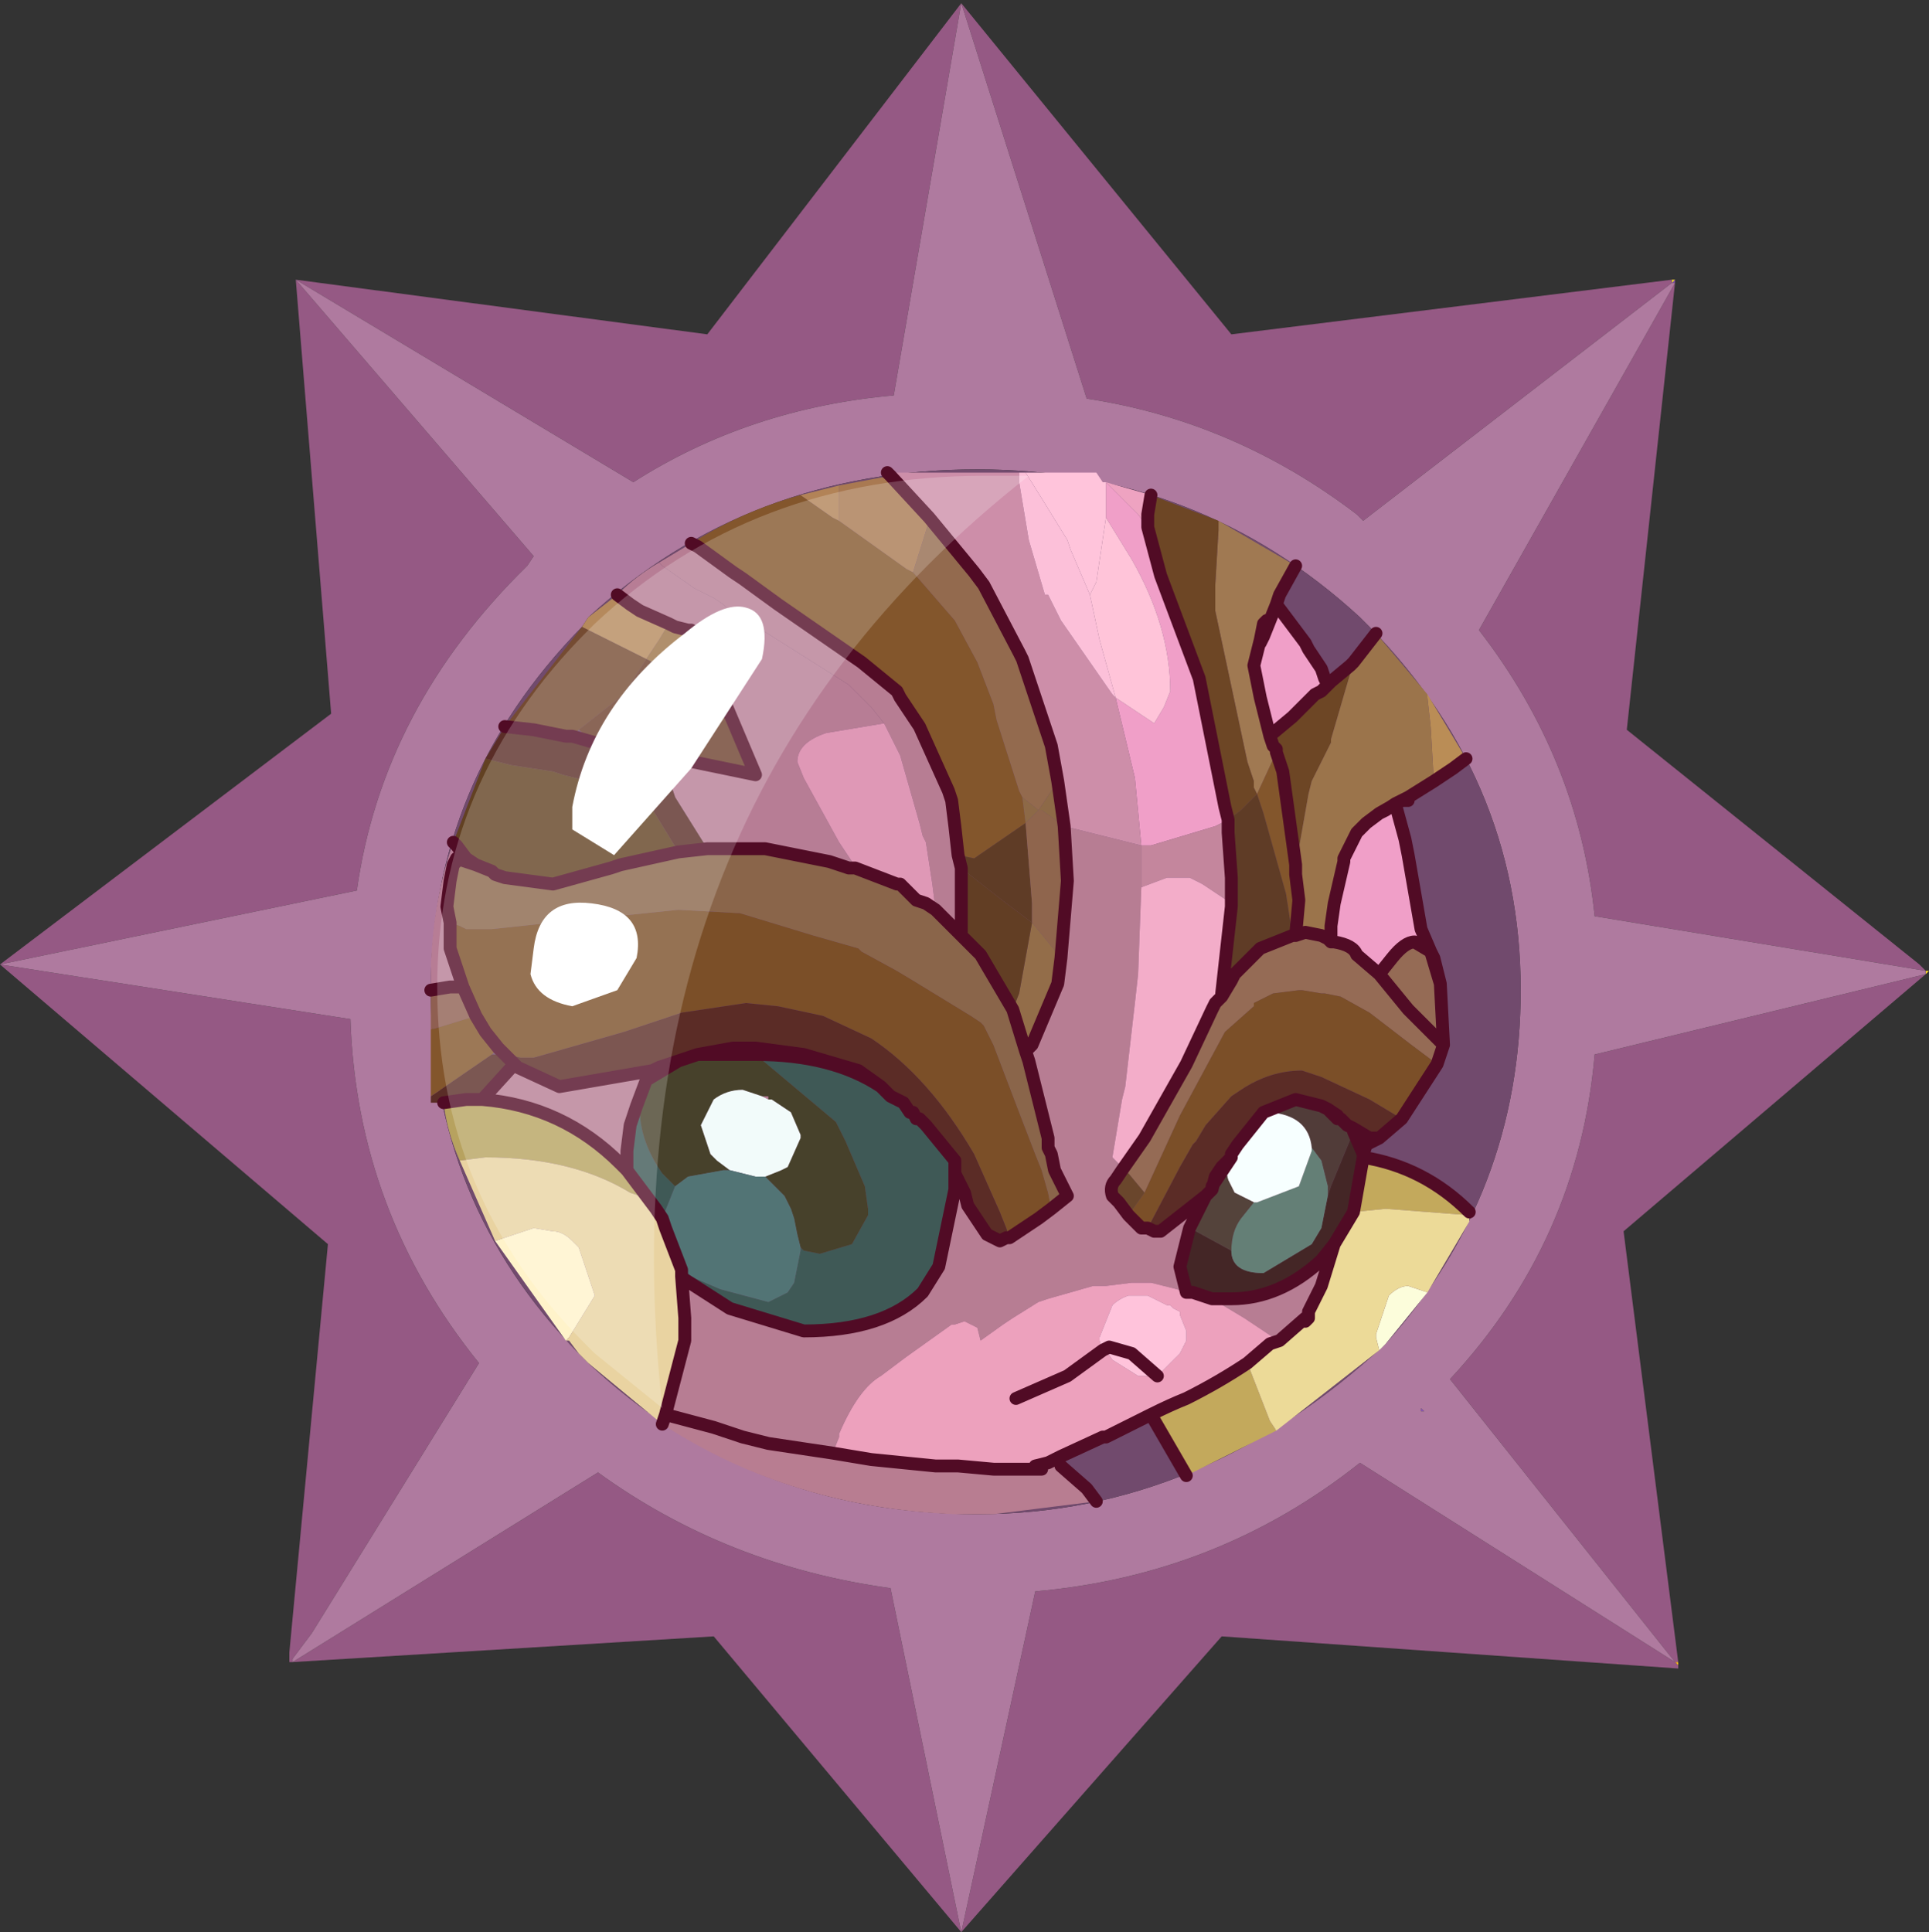 <?xml version="1.0" encoding="UTF-8" standalone="no"?>
<svg xmlns:ffdec="https://www.free-decompiler.com/flash" xmlns:xlink="http://www.w3.org/1999/xlink" ffdec:objectType="frame" height="30.05px" width="30.0px" xmlns="http://www.w3.org/2000/svg">
  <rect width="100%" height="100%" fill="#333333" stroke="none"/>
  <g transform="matrix(1.0, 0.0, 0.0, 1.0, 0.0, 0.0)">
    <use ffdec:characterId="1" height="30.0" transform="matrix(1.0, 0.0, 0.0, 1.0, 0.0, 0.0)" width="30.0" xlink:href="#shape0"/>
    <use ffdec:characterId="3" height="30.0" transform="matrix(1.0, 0.0, 0.0, 1.0, 0.0, 0.05)" width="30.0" xlink:href="#sprite0"/>
  </g>
  <defs>
    <g id="shape0" transform="matrix(1.0, 0.0, 0.0, 1.0, 0.0, 0.0)">
      <path d="M0.0 0.0 L30.0 0.0 30.0 30.0 0.0 30.0 0.0 0.0" fill="#33cc66" fill-opacity="0.0" fill-rule="evenodd" stroke="none"/>
    </g>
    <g id="sprite0" transform="matrix(1.0, 0.0, 0.0, 1.0, 0.0, 0.0)">
      <use ffdec:characterId="2" height="30.0" transform="matrix(1.0, 0.0, 0.0, 1.0, 0.0, 0.0)" width="30.0" xlink:href="#shape1"/>
    </g>
    <g id="shape1" transform="matrix(1.0, 0.0, 0.0, 1.0, 0.0, 0.0)">
      <path d="M26.05 4.35 L26.0 4.35 26.05 4.3 26.05 4.35" fill="url(#gradient0)" fill-rule="evenodd" stroke="none"/>
      <path d="M26.05 4.3 L26.0 4.35 26.0 4.3 26.05 4.3" fill="url(#gradient1)" fill-rule="evenodd" stroke="none"/>
      <path d="M29.95 15.1 L29.95 15.05 30.0 15.05 29.95 15.1 M26.1 25.8 L26.1 25.85 26.05 25.8 26.1 25.8" fill="url(#gradient2)" fill-rule="evenodd" stroke="none"/>
      <path d="M22.1 21.9 L22.1 21.85 22.15 21.9 22.1 21.9" fill="url(#gradient3)" fill-rule="evenodd" stroke="none"/>
      <path d="M26.0 4.3 L26.0 4.35 21.2 8.05 21.1 7.95 Q19.2 6.5 16.9 6.15 L14.95 0.0 19.15 5.15 26.0 4.3 M29.95 15.05 L24.8 14.2 Q24.55 11.75 23.0 9.75 L26.05 4.35 25.3 11.3 29.85 14.95 29.95 15.05 M29.95 15.1 L25.25 19.1 26.1 25.8 26.05 25.8 26.1 25.85 26.1 25.9 19.0 25.4 14.95 30.0 11.1 25.4 4.55 25.8 4.5 25.8 4.5 25.65 5.1 19.3 0.0 14.95 5.15 11.05 4.6 4.3 11.0 5.15 14.95 0.0 13.9 6.1 Q11.65 6.3 9.85 7.45 L4.6 4.3 8.3 8.6 8.2 8.75 Q5.95 10.95 5.55 13.8 L0.0 14.95 5.45 15.8 Q5.55 18.8 7.45 21.15 L4.85 25.35 4.55 25.75 4.55 25.8 9.3 22.85 Q11.3 24.3 13.85 24.65 L14.95 30.0 16.1 24.7 Q18.95 24.45 21.15 22.7 L26.05 25.8 22.55 21.4 Q24.55 19.25 24.8 16.35 L29.95 15.1" fill="#955984" fill-rule="evenodd" stroke="none"/>
      <path d="M26.0 4.35 L26.05 4.35 23.0 9.75 Q24.55 11.75 24.8 14.2 L29.95 15.05 29.95 15.1 24.8 16.35 Q24.55 19.25 22.55 21.4 L26.05 25.8 21.15 22.7 Q18.95 24.45 16.1 24.7 L14.95 30.0 13.85 24.65 Q11.3 24.3 9.3 22.85 L4.55 25.8 4.55 25.75 4.85 25.35 7.45 21.15 Q5.55 18.8 5.45 15.8 L0.0 14.95 5.55 13.8 Q5.95 10.95 8.2 8.75 L8.3 8.6 4.6 4.3 9.85 7.45 Q11.65 6.3 13.9 6.1 L14.95 0.0 16.9 6.15 Q19.2 6.5 21.1 7.95 L21.2 8.05 26.0 4.35 M22.1 21.9 L22.15 21.9 22.1 21.85 22.1 21.9 M23.65 15.35 Q23.65 12.0 21.15 9.55 18.65 7.25 15.2 7.25 11.65 7.25 9.15 9.55 L9.05 9.7 Q6.7 12.1 6.7 15.35 6.7 18.65 9.0 21.0 L9.15 21.15 Q11.65 23.5 15.2 23.5 18.7 23.5 21.55 20.85 23.65 18.5 23.65 15.35" fill="#af7a9f" fill-rule="evenodd" stroke="none"/>
      <path d="M23.65 15.35 Q23.65 18.5 21.55 20.85 18.7 23.5 15.2 23.5 11.65 23.5 9.15 21.15 L9.0 21.0 Q6.7 18.65 6.7 15.35 6.7 12.1 9.05 9.7 L9.15 9.55 Q11.65 7.25 15.2 7.25 18.65 7.25 21.15 9.55 23.65 12.0 23.65 15.35" fill="#714a6d" fill-rule="evenodd" stroke="none"/>
      <path d="M22.3 12.1 L22.25 11.25 22.2 10.8 22.2 10.75 22.8 11.75 22.6 11.9 22.45 12.0 22.3 12.1" fill="#ba8d56" fill-rule="evenodd" stroke="none"/>
      <path d="M18.95 8.05 L20.15 8.75 19.9 9.2 19.85 9.35 19.7 9.6 19.65 9.65 19.6 9.9 19.5 10.3 19.6 10.8 19.7 11.05 19.7 11.15 19.8 11.35 19.75 11.4 19.8 11.55 19.85 11.6 19.85 11.65 19.55 12.3 19.5 12.2 19.5 12.1 19.4 11.8 18.9 9.45 18.9 9.05 18.95 8.2 18.95 8.05 M19.6 10.8 L19.7 11.2 19.75 11.4 19.7 11.2 19.6 10.8" fill="#a07952" fill-rule="evenodd" stroke="none"/>
      <path d="M20.7 14.6 L20.7 14.5 20.7 14.35 20.75 14.0 20.9 13.35 20.9 13.3 21.1 12.9 21.25 12.75 21.45 12.6 21.8 12.4 21.7 12.45 21.85 13.0 21.9 13.25 22.1 14.4 22.25 14.75 22.0 14.6 Q21.85 14.6 21.65 14.85 L21.45 15.1 21.1 14.8 Q21.05 14.65 20.75 14.6 L20.7 14.6 M19.85 9.35 L20.3 9.95 20.35 10.05 20.55 10.35 20.6 10.5 20.65 10.6 20.55 10.7 20.45 10.75 20.2 11.0 20.1 11.1 19.8 11.35 19.7 11.15 19.7 11.05 19.6 10.8 19.5 10.3 19.6 9.9 19.65 9.65 19.7 9.6 19.85 9.35 19.75 9.6 19.65 9.85 19.6 9.95 19.75 9.6 19.6 9.95 19.65 9.85 19.75 9.6 19.85 9.35 M21.45 12.6 L21.55 12.55 21.7 12.45 21.55 12.55 21.45 12.6 M17.75 13.1 L17.65 12.05 17.35 10.8 17.95 11.2 18.1 10.95 18.2 10.7 Q18.2 9.7 17.6 8.65 L17.2 8.0 17.2 7.85 17.2 7.45 17.7 7.95 17.85 8.15 18.05 8.9 18.5 10.1 18.65 10.5 19.05 12.5 19.1 12.7 18.9 12.8 17.9 13.1 17.85 13.1 17.75 13.1" fill="#f09fc8" fill-rule="evenodd" stroke="none"/>
      <path d="M21.05 10.25 L20.7 11.45 20.7 11.5 20.55 11.8 20.4 12.1 20.35 12.3 20.2 13.15 20.15 13.4 19.95 11.95 19.85 11.65 19.85 11.6 19.85 11.55 19.8 11.55 19.75 11.4 19.8 11.35 20.1 11.1 20.2 11.0 20.45 10.75 20.55 10.7 20.65 10.6 20.7 10.55 21.0 10.3 21.05 10.25 M17.9 7.65 L18.95 8.05 18.95 8.2 18.9 9.05 18.9 9.45 19.4 11.8 19.5 12.1 19.5 12.2 19.55 12.3 19.3 12.55 19.1 12.7 19.05 12.5 18.65 10.5 18.5 10.1 18.05 8.9 17.85 8.15 17.85 7.95 17.9 7.65" fill="#6d4625" fill-rule="evenodd" stroke="none"/>
      <path d="M22.2 10.75 L22.2 10.8 22.25 11.25 22.3 12.1 21.9 12.35 21.8 12.4 21.45 12.6 21.25 12.75 21.1 12.9 20.9 13.3 20.9 13.35 20.75 14.0 20.7 14.35 20.7 14.5 20.7 14.6 20.65 14.55 20.55 14.5 20.3 14.45 20.15 14.5 20.2 13.95 20.15 13.55 20.15 13.4 20.2 13.15 20.35 12.3 20.4 12.1 20.55 11.8 20.7 11.5 20.7 11.45 21.05 10.25 21.4 9.8 22.2 10.75" fill="#9b744b" fill-rule="evenodd" stroke="none"/>
      <path d="M20.15 13.4 L20.15 13.55 20.2 13.95 20.15 14.5 20.1 14.5 20.0 13.85 19.65 12.6 19.55 12.3 19.85 11.65 19.95 11.95 20.15 13.4 M6.7 17.0 L6.7 15.95 6.75 15.95 7.4 15.75 7.55 16.0 7.75 16.25 7.65 16.35 6.85 16.9 6.7 17.0 M10.75 8.4 Q11.55 7.9 12.45 7.65 L12.95 8.0 13.05 8.05 14.1 8.8 14.2 8.85 14.85 9.6 15.2 10.25 15.45 10.9 15.5 11.15 15.85 12.25 15.9 12.35 15.95 12.75 15.15 13.3 14.9 13.25 14.85 12.8 14.8 12.4 14.75 12.25 14.3 11.25 14.2 11.1 14.0 10.8 13.95 10.7 13.4 10.25 12.75 9.8 12.1 9.35 11.55 8.95 11.4 8.85 10.85 8.45 10.75 8.4" fill="#83562c" fill-rule="evenodd" stroke="none"/>
      <path d="M20.15 14.5 L20.3 14.45 20.55 14.5 20.65 14.55 20.7 14.6 20.75 14.6 Q21.05 14.65 21.1 14.8 L21.45 15.1 21.65 14.85 Q21.85 14.6 22.0 14.6 L22.25 14.75 22.4 15.25 22.45 16.2 22.35 16.5 21.95 16.2 21.3 15.7 20.85 15.45 20.6 15.4 20.55 15.4 20.25 15.35 20.2 15.35 19.8 15.4 19.5 15.55 19.5 15.6 19.05 16.0 18.35 17.3 17.8 18.5 17.55 18.2 17.45 18.15 17.8 17.65 18.45 16.5 18.85 15.65 18.9 15.55 19.0 15.45 19.15 15.2 19.2 15.1 19.6 14.7 20.1 14.5 20.15 14.5 M22.45 16.2 L21.9 15.65 21.45 15.1 21.9 15.65 22.45 16.2" fill="#956b55" fill-rule="evenodd" stroke="none"/>
      <path d="M22.35 16.5 L21.8 17.35 21.3 17.05 20.55 16.7 20.25 16.6 Q19.75 16.6 19.3 16.9 L19.15 17.0 18.75 17.45 18.6 17.7 18.55 17.75 18.35 18.1 17.85 19.05 17.75 19.05 17.65 18.95 17.6 18.9 17.55 18.85 17.8 18.5 18.35 17.3 19.05 16.0 19.5 15.6 19.5 15.55 19.8 15.4 20.2 15.35 20.25 15.35 20.55 15.4 20.6 15.4 20.85 15.45 21.3 15.7 21.95 16.2 22.35 16.5 M7.0 14.3 L7.15 14.35 7.25 14.4 7.65 14.4 9.05 14.25 9.1 14.25 10.55 14.1 11.45 14.15 11.5 14.15 12.65 14.5 13.35 14.7 13.4 14.75 13.95 15.05 14.2 15.2 15.1 15.75 15.25 15.85 15.3 15.9 15.45 16.2 15.85 17.25 16.1 17.9 16.2 18.15 16.3 18.5 16.35 18.75 16.15 18.9 15.7 19.2 15.65 19.05 15.55 18.8 15.15 17.9 Q14.45 16.7 13.55 16.1 L12.8 15.75 12.1 15.6 11.6 15.55 10.6 15.7 9.7 16.0 8.3 16.4 8.1 16.4 7.85 16.35 7.75 16.25 7.55 16.0 7.4 15.75 7.2 15.3 7.0 14.7 7.0 14.6 7.0 14.3" fill="#7b4f28" fill-rule="evenodd" stroke="none"/>
      <path d="M21.8 17.35 L21.45 17.65 21.3 17.65 21.05 17.5 20.95 17.45 20.85 17.35 20.8 17.35 20.8 17.3 20.65 17.2 20.8 17.3 20.8 17.35 20.65 17.2 20.55 17.15 20.15 17.05 19.65 17.25 19.25 17.75 19.15 17.9 19.15 17.95 19.0 18.1 18.9 18.25 18.85 18.45 18.75 18.55 18.05 19.1 17.95 19.1 17.85 19.05 18.35 18.1 18.55 17.75 18.6 17.7 18.75 17.45 19.15 17.0 19.3 16.9 Q19.75 16.6 20.25 16.6 L20.55 16.7 21.3 17.05 21.8 17.35 M7.85 16.35 L8.1 16.4 8.3 16.4 9.7 16.0 10.6 15.7 11.6 15.55 12.1 15.6 12.8 15.75 13.55 16.1 Q14.45 16.7 15.15 17.9 L15.55 18.8 15.65 19.05 15.7 19.2 15.65 19.2 15.55 19.25 15.35 19.15 15.05 18.7 15.0 18.5 14.85 18.2 14.85 18.0 14.4 17.45 14.3 17.35 14.25 17.35 14.2 17.25 14.15 17.25 14.05 17.1 13.85 17.0 13.8 16.95 13.7 16.85 13.35 16.6 12.5 16.35 11.75 16.25 11.4 16.25 10.85 16.35 10.55 16.45 10.25 16.55 10.15 16.6 8.7 16.85 8.05 16.55 8.0 16.5 7.85 16.35" fill="#5b2c26" fill-rule="evenodd" stroke="none"/>
      <path d="M21.05 17.5 L21.05 17.55 20.7 18.4 20.65 18.55 20.65 18.4 20.55 18.0 20.4 17.8 Q20.35 17.3 19.75 17.25 L19.65 17.25 20.15 17.05 20.55 17.15 20.65 17.2 20.8 17.35 20.85 17.35 20.95 17.45 21.05 17.5" fill="#513c39" fill-rule="evenodd" stroke="none"/>
      <path d="M21.45 17.65 L21.25 17.75 21.2 17.9 21.05 17.55 21.05 17.5 21.3 17.65 21.45 17.65 M10.25 8.7 L10.75 8.4 10.85 8.45 11.4 8.85 11.55 8.95 12.1 9.35 12.75 9.8 13.4 10.25 13.95 10.7 14.0 10.8 14.2 11.1 14.3 11.25 14.75 12.25 14.8 12.4 14.85 12.8 14.9 13.25 14.95 13.45 14.95 14.3 14.95 14.5 14.55 14.1 14.5 13.7 14.4 13.05 14.35 12.95 14.3 12.75 14.0 11.7 13.75 11.2 13.55 10.95 13.2 10.6 11.3 9.4 11.25 9.35 11.1 9.25 10.8 9.1 10.3 8.75 10.25 8.7 M17.55 18.85 L17.6 18.9 17.65 18.95 17.75 19.05 17.85 19.05 17.95 19.1 18.05 19.1 18.75 18.55 18.5 19.05 18.35 19.65 18.45 20.05 18.3 20.0 17.9 19.9 17.7 19.9 17.6 19.9 17.2 19.95 17.15 19.95 17.0 19.95 16.3 20.15 16.15 20.2 15.75 20.45 15.6 20.55 15.25 20.8 15.2 20.6 15.0 20.5 14.85 20.55 14.8 20.55 14.45 20.8 14.1 21.05 13.7 21.35 Q13.35 21.55 13.05 22.25 L13.05 22.3 12.95 22.55 11.95 22.4 11.55 22.3 11.1 22.15 10.35 21.95 10.65 20.8 10.65 20.45 10.6 19.8 10.65 19.85 11.35 20.3 12.5 20.65 Q13.75 20.65 14.35 20.05 L14.6 19.65 14.85 18.45 14.85 18.25 14.85 18.2 15.0 18.5 15.05 18.7 15.35 19.15 15.55 19.25 15.65 19.2 15.7 19.2 16.15 18.9 16.35 18.75 16.6 18.55 16.4 18.15 16.35 17.9 16.3 17.8 16.3 17.65 16.0 16.45 15.95 16.3 16.05 16.2 16.45 15.25 16.5 14.85 16.6 13.65 16.55 12.8 17.75 13.1 17.75 13.6 17.75 13.65 17.75 13.75 17.7 15.1 17.65 15.55 17.5 16.85 17.45 17.05 17.3 17.95 17.45 18.1 17.45 18.15 17.35 18.3 Q17.25 18.4 17.3 18.55 L17.4 18.65 17.55 18.85 M20.75 19.3 L20.55 19.95 20.35 20.35 20.35 20.45 20.3 20.45 19.9 20.8 19.8 20.75 19.35 20.45 18.85 20.15 19.15 20.15 Q19.9 20.15 20.55 19.55 L20.75 19.3 M7.5 17.05 L8.0 16.5 8.05 16.55 8.7 16.85 10.15 16.6 10.25 16.55 10.55 16.45 10.3 16.6 10.05 16.75 9.9 17.15 9.8 17.45 9.75 17.85 9.75 18.15 9.65 18.05 Q8.75 17.15 7.5 17.05 M10.85 16.35 L11.4 16.25 11.75 16.25 12.5 16.35 13.35 16.6 13.7 16.85 Q12.95 16.35 11.75 16.35 L11.6 16.35 10.85 16.35 M19.05 18.1 L18.85 18.4 18.85 18.45 18.9 18.25 19.0 18.1 19.15 17.95 19.05 18.1 M11.85 17.0 L11.95 17.0 11.95 17.05 11.85 17.0" fill="#b77d93" fill-rule="evenodd" stroke="none"/>
      <path d="M21.2 17.9 L21.2 17.95 21.05 18.8 20.75 19.3 20.55 19.55 Q19.9 20.15 19.15 20.15 L18.85 20.15 18.55 20.05 18.45 20.05 18.35 19.65 18.5 19.05 18.6 19.1 19.15 19.4 Q19.15 19.75 19.65 19.75 L20.4 19.3 20.55 19.05 20.65 18.55 20.7 18.4 21.05 17.55 21.2 17.9" fill="#442626" fill-rule="evenodd" stroke="none"/>
      <path d="M20.4 17.8 L20.55 18.0 20.65 18.4 20.65 18.55 20.55 19.05 20.4 19.3 19.65 19.75 Q19.15 19.75 19.15 19.4 19.15 19.1 19.3 18.9 L19.5 18.65 19.55 18.65 20.2 18.4 20.4 17.85 20.4 17.8" fill="#647f76" fill-rule="evenodd" stroke="none"/>
      <path d="M20.4 17.8 L20.4 17.85 20.2 18.4 19.55 18.65 19.5 18.65 19.2 18.5 19.1 18.3 19.05 18.1 19.15 17.95 19.15 17.9 19.25 17.75 19.65 17.25 19.75 17.25 Q20.35 17.3 20.4 17.8" fill="#f7ffff" fill-rule="evenodd" stroke="none"/>
      <path d="M22.2 20.05 L21.55 20.85 21.45 20.95 21.4 20.75 21.4 20.7 21.6 20.1 Q21.75 19.95 21.9 19.95 L22.2 20.05" fill="#fcfddb" fill-rule="evenodd" stroke="none"/>
      <path d="M21.2 17.95 Q22.15 18.1 22.85 18.8 L22.85 18.85 21.55 18.75 21.05 18.8 21.2 17.95 M19.85 22.2 L18.45 22.9 17.9 21.95 Q18.2 21.8 18.45 21.7 18.95 21.45 19.4 21.15 L19.75 22.05 19.85 22.2" fill="#c3a95c" fill-rule="evenodd" stroke="none"/>
      <path d="M22.85 18.85 L22.85 18.95 22.2 20.05 21.9 19.95 Q21.75 19.95 21.6 20.1 L21.4 20.7 21.4 20.75 21.45 20.95 19.85 22.2 19.75 22.05 19.4 21.15 19.75 20.85 19.9 20.8 20.3 20.45 20.3 20.5 20.35 20.45 20.3 20.5 20.3 20.45 20.35 20.45 20.35 20.35 20.55 19.95 20.75 19.3 21.05 18.8 21.55 18.75 22.85 18.85" fill="#ecda98" fill-rule="evenodd" stroke="none"/>
      <path d="M13.05 7.5 L13.85 7.35 14.45 8.0 14.45 8.05 14.2 8.85 14.1 8.8 13.05 8.05 13.05 7.5" fill="#a97951" fill-rule="evenodd" stroke="none"/>
      <path d="M12.45 7.65 L13.05 7.5 13.05 8.05 12.95 8.0 12.45 7.65" fill="#b28357" fill-rule="evenodd" stroke="none"/>
      <path d="M14.2 8.85 L14.45 8.05 14.45 8.0 15.15 8.85 15.3 9.05 15.85 10.1 15.9 10.2 16.35 11.55 16.45 12.1 16.15 12.55 15.9 12.35 15.85 12.25 15.5 11.15 15.45 10.9 15.2 10.25 14.85 9.6 14.2 8.85" fill="#936a4e" fill-rule="evenodd" stroke="none"/>
      <path d="M13.85 7.35 L13.8 7.3 15.85 7.3 15.85 7.45 16.0 8.35 16.25 9.2 16.3 9.2 16.5 9.6 17.3 10.75 17.35 10.8 17.65 12.05 17.75 13.1 16.55 12.8 16.45 12.1 16.35 11.55 15.9 10.2 15.85 10.1 15.3 9.05 15.15 8.85 14.45 8.0 13.85 7.35" fill="#cd8ea9" fill-rule="evenodd" stroke="none"/>
      <path d="M6.7 15.35 L6.7 15.2 Q6.7 14.05 7.05 13.05 L7.1 13.1 7.25 13.3 7.4 13.4 7.25 13.35 7.1 13.3 7.05 13.4 7.0 13.65 6.95 14.05 7.0 14.3 7.0 14.6 7.0 14.7 7.2 15.3 7.0 15.3 6.7 15.35 M9.6 9.2 Q9.9 8.9 10.25 8.7 L10.3 8.75 10.8 9.1 11.1 9.25 11.25 9.35 11.3 9.4 13.2 10.6 13.55 10.95 13.75 11.2 12.85 11.35 Q12.4 11.5 12.4 11.8 L12.5 12.05 13.05 13.05 13.25 13.35 13.3 13.45 13.2 13.45 12.9 13.35 11.9 13.15 11.3 13.15 11.0 13.15 10.5 12.35 10.45 12.2 10.2 11.9 9.9 11.65 10.3 11.7 11.75 12.0 11.2 10.7 11.1 10.4 10.95 10.15 10.75 9.75 10.7 9.75 10.5 9.7 10.4 9.65 9.95 9.45 9.8 9.35 9.6 9.2" fill="#b77d95" fill-rule="evenodd" stroke="none"/>
      <path d="M10.4 9.65 L10.5 9.7 10.7 9.75 10.75 9.75 10.95 10.15 11.1 10.4 11.2 10.7 10.8 10.55 10.25 10.3 10.05 10.2 10.25 9.9 10.4 9.65" fill="#9c7347" fill-rule="evenodd" stroke="none"/>
      <path d="M9.05 9.7 L9.15 9.55 9.6 9.2 9.8 9.35 9.95 9.45 10.4 9.65 10.25 9.9 10.05 10.2 9.65 10.0 9.25 9.8 9.15 9.75 9.05 9.7" fill="#b5895c" fill-rule="evenodd" stroke="none"/>
      <path d="M10.05 10.2 L10.25 10.3 10.8 10.55 11.2 10.7 11.75 12.0 10.3 11.7 9.9 11.65 9.35 11.5 9.25 11.5 9.0 11.3 9.7 10.75 10.05 10.2" fill="#6d402d" fill-rule="evenodd" stroke="none"/>
      <path d="M6.9 17.1 L6.7 17.1 6.7 17.0 6.85 16.9 7.65 16.35 7.85 16.35 8.0 16.5 7.5 17.05 7.25 17.05 6.9 17.1 M7.55 11.75 L7.85 11.25 8.3 11.3 8.8 11.4 8.9 11.4 9.25 11.5 9.35 11.5 9.9 11.65 10.2 11.9 10.45 12.2 10.5 12.35 11.0 13.15 10.55 13.2 10.0 12.3 9.95 12.25 8.95 12.05 8.75 12.0 8.6 11.95 7.95 11.85 7.55 11.75" fill="#5a2d27" fill-rule="evenodd" stroke="none"/>
      <path d="M13.75 11.2 L14.0 11.7 14.3 12.75 14.35 12.95 14.4 13.05 14.5 13.7 14.55 14.1 14.4 14.0 14.25 13.95 14.0 13.7 13.95 13.7 13.3 13.45 13.25 13.35 13.05 13.05 12.5 12.05 12.4 11.8 Q12.4 11.5 12.85 11.35 L13.75 11.2" fill="#df98b6" fill-rule="evenodd" stroke="none"/>
      <path d="M17.2 7.45 L17.9 7.65 17.85 7.95 17.85 8.15 17.7 7.95 17.2 7.45" fill="#eea3c1" fill-rule="evenodd" stroke="none"/>
      <path d="M15.95 7.3 L17.05 7.3 17.15 7.45 17.2 7.45 17.2 7.85 17.2 8.0 17.05 9.0 16.95 9.2 16.65 8.5 16.6 8.35 16.2 7.7 15.95 7.3" fill="#ffc4db" fill-rule="evenodd" stroke="none"/>
      <path d="M15.85 7.3 L15.95 7.3 16.2 7.7 16.6 8.35 16.65 8.5 16.95 9.2 17.1 9.9 17.35 10.8 17.3 10.75 16.5 9.6 16.3 9.2 16.25 9.2 16.0 8.35 15.85 7.45 15.85 7.3" fill="#fcc0d9" fill-rule="evenodd" stroke="none"/>
      <path d="M17.2 8.0 L17.6 8.65 Q18.2 9.7 18.2 10.7 L18.1 10.95 17.95 11.2 17.35 10.8 17.1 9.9 16.95 9.2 17.05 9.0 17.2 8.0" fill="#ffc4d9" fill-rule="evenodd" stroke="none"/>
      <path d="M7.85 11.25 L9.05 9.7 9.15 9.75 9.25 9.8 9.65 10.0 10.05 10.2 9.7 10.75 9.0 11.3 8.95 11.35 8.9 11.35 8.8 11.4 8.3 11.3 7.85 11.25" fill="#754b32" fill-rule="evenodd" stroke="none"/>
      <path d="M7.05 13.05 L7.55 11.75 7.95 11.85 8.6 11.95 8.75 12.0 8.95 12.05 9.95 12.25 10.0 12.3 10.55 13.2 9.65 13.4 9.5 13.45 8.6 13.7 7.85 13.6 7.7 13.55 7.65 13.5 7.4 13.4 7.25 13.3 7.1 13.1 7.05 13.05" fill="#624122" fill-rule="evenodd" stroke="none"/>
      <path d="M14.55 14.1 L14.95 14.5 15.25 14.8 15.75 15.65 15.95 16.3 16.0 16.45 16.3 17.65 16.3 17.8 16.35 17.9 16.4 18.15 16.6 18.55 16.35 18.75 16.3 18.5 16.2 18.15 16.1 17.9 15.85 17.25 15.45 16.2 15.3 15.9 15.25 15.85 15.1 15.75 14.2 15.2 13.95 15.05 13.4 14.75 13.35 14.7 12.65 14.5 11.5 14.15 11.45 14.15 10.55 14.1 9.1 14.25 9.05 14.25 7.65 14.4 7.25 14.4 7.15 14.35 7.0 14.3 6.95 14.05 7.0 13.65 7.05 13.4 7.1 13.35 7.1 13.3 7.25 13.35 7.4 13.4 7.65 13.5 7.7 13.55 7.85 13.6 8.6 13.7 9.5 13.45 9.65 13.4 10.55 13.2 11.0 13.15 11.3 13.15 11.9 13.15 12.9 13.35 13.2 13.45 13.3 13.45 13.95 13.7 14.0 13.7 14.25 13.95 14.4 14.0 14.55 14.1" fill="#8a654a" fill-rule="evenodd" stroke="none"/>
      <path d="M6.7 15.95 L6.7 15.35 7.0 15.3 7.2 15.3 7.4 15.75 6.75 15.95 6.7 15.95" fill="#8f5f51" fill-rule="evenodd" stroke="none"/>
      <path d="M7.15 18.0 Q6.95 17.55 6.9 17.1 L7.25 17.05 7.5 17.05 Q8.75 17.15 9.65 18.05 L9.75 18.15 10.2 18.75 9.95 18.55 9.8 18.5 Q8.9 17.95 7.55 17.95 L7.15 18.0" fill="#b7a25f" fill-rule="evenodd" stroke="none"/>
      <path d="M9.75 18.15 L9.75 17.85 9.8 17.45 9.9 17.15 10.05 16.75 9.95 17.2 Q9.95 17.7 10.3 18.2 L10.35 18.25 10.5 18.4 10.3 18.9 10.2 18.75 9.75 18.15 M13.7 16.85 L13.8 16.95 13.85 17.0 14.05 17.1 14.15 17.25 14.2 17.25 14.25 17.35 14.3 17.35 14.4 17.45 14.85 18.0 14.85 18.2 14.85 18.25 14.85 18.45 14.6 19.65 14.35 20.05 Q13.75 20.65 12.5 20.65 L11.35 20.3 10.65 19.85 10.6 19.8 10.6 19.7 10.65 19.75 10.85 19.85 11.2 20.0 11.95 20.2 12.25 20.05 12.35 19.9 12.45 19.4 12.45 19.35 12.5 19.4 12.75 19.45 13.25 19.3 13.5 18.85 13.5 18.75 13.45 18.4 13.15 17.7 13.05 17.5 13.0 17.4 11.75 16.35 Q12.95 16.35 13.7 16.85" fill="#3f5956" fill-rule="evenodd" stroke="none"/>
      <path d="M10.3 22.1 L9.15 21.15 9.0 21.0 8.85 20.8 8.8 20.8 8.85 20.75 9.25 20.1 9.0 19.35 8.9 19.25 Q8.75 19.1 8.6 19.1 L8.3 19.05 7.7 19.25 7.15 18.0 7.55 17.95 Q8.9 17.95 9.8 18.5 L9.95 18.55 10.2 18.75 10.3 18.9 10.35 19.05 10.6 19.7 10.6 19.8 10.65 20.45 10.65 20.8 10.35 21.95 10.3 22.1" fill="#e9d3a1" fill-rule="evenodd" stroke="none"/>
      <path d="M8.8 20.8 L7.7 19.25 8.3 19.05 8.6 19.1 Q8.75 19.1 8.9 19.25 L9.0 19.35 9.25 20.1 8.85 20.75 8.8 20.8" fill="#fff3ca" fill-rule="evenodd" stroke="none"/>
      <path d="M16.3 22.7 L16.5 22.75 16.9 23.1 17.05 23.3 15.45 23.5 14.85 23.5 Q12.3 23.4 10.3 22.1 L10.35 21.95 11.1 22.15 11.55 22.3 11.95 22.4 12.95 22.55 13.55 22.65 14.55 22.75 14.8 22.75 14.9 22.75 15.45 22.8 15.55 22.8 16.05 22.8 16.2 22.8 16.2 22.75 16.1 22.75 16.3 22.7" fill="#b87d91" fill-rule="evenodd" stroke="none"/>
      <path d="M19.1 12.7 L19.1 12.9 19.15 13.6 19.15 14.0 19.0 13.9 18.7 13.7 18.5 13.6 18.15 13.6 17.75 13.75 17.75 13.65 17.75 13.6 17.75 13.1 17.85 13.1 17.9 13.1 18.9 12.8 19.1 12.7" fill="#c4869d" fill-rule="evenodd" stroke="none"/>
      <path d="M14.95 13.45 L14.9 13.25 15.15 13.3 15.95 12.75 16.05 14.0 16.05 14.3 15.65 14.0 15.2 13.65 14.95 13.45 M19.1 12.7 L19.3 12.55 19.55 12.3 19.65 12.6 20.0 13.85 20.1 14.5 19.6 14.7 19.2 15.1 19.15 15.2 19.0 15.45 19.0 15.4 19.15 14.05 19.15 14.0 19.15 13.6 19.1 12.9 19.1 12.7" fill="#5f3c26" fill-rule="evenodd" stroke="none"/>
      <path d="M19.15 14.0 L19.15 14.05 19.0 15.4 19.0 15.45 18.9 15.55 18.85 15.65 18.45 16.5 17.8 17.65 17.45 18.15 17.45 18.1 17.3 17.95 17.45 17.05 17.5 16.85 17.65 15.55 17.7 15.1 17.75 13.75 18.15 13.6 18.5 13.6 18.7 13.7 19.0 13.9 19.15 14.0" fill="#f3adc9" fill-rule="evenodd" stroke="none"/>
      <path d="M16.55 12.8 L16.6 13.65 16.5 14.85 16.05 14.3 16.05 14.0 15.95 12.75 16.15 12.55 16.2 12.55 16.55 12.8" fill="#8f654d" fill-rule="evenodd" stroke="none"/>
      <path d="M15.9 12.35 L16.15 12.55 16.45 12.1 16.55 12.8 16.2 12.55 16.15 12.55 15.95 12.75 15.9 12.35" fill="#8d6947" fill-rule="evenodd" stroke="none"/>
      <path d="M15.95 16.3 L15.75 15.65 15.85 15.4 16.05 14.3 16.5 14.85 16.45 15.25 16.05 16.2 15.95 16.3" fill="#936d49" fill-rule="evenodd" stroke="none"/>
      <path d="M14.95 14.5 L14.95 14.3 14.95 13.45 15.2 13.65 15.65 14.0 16.05 14.3 15.85 15.4 15.75 15.65 15.25 14.8 14.95 14.5" fill="#623e24" fill-rule="evenodd" stroke="none"/>
      <path d="M17.8 18.5 L17.55 18.85 17.4 18.65 17.3 18.55 Q17.25 18.4 17.35 18.3 L17.45 18.15 17.55 18.2 17.8 18.5" fill="#6a462c" fill-rule="evenodd" stroke="none"/>
      <path d="M19.5 18.65 L19.3 18.9 Q19.15 19.1 19.15 19.4 L18.6 19.1 18.5 19.05 18.75 18.55 18.85 18.45 18.85 18.4 19.05 18.1 19.1 18.3 19.2 18.5 19.5 18.65" fill="#54433b" fill-rule="evenodd" stroke="none"/>
      <path d="M10.05 16.75 L10.3 16.6 10.55 16.45 10.85 16.35 11.6 16.35 11.75 16.35 13.0 17.4 13.05 17.5 13.15 17.7 13.45 18.4 13.5 18.75 13.5 18.85 13.25 19.3 12.75 19.45 12.5 19.4 12.45 19.35 12.4 19.15 12.35 18.9 12.3 18.75 12.2 18.55 11.9 18.25 12.15 18.15 12.25 18.1 12.45 17.65 12.45 17.6 12.3 17.25 12.0 17.05 11.95 17.05 11.95 17.0 11.85 17.0 11.55 16.9 Q11.3 16.9 11.1 17.05 L10.9 17.45 11.05 17.9 11.15 18.0 11.35 18.15 11.25 18.15 10.7 18.25 10.5 18.4 10.35 18.25 10.3 18.2 Q9.95 17.7 9.95 17.2 L10.05 16.75" fill="#47412b" fill-rule="evenodd" stroke="none"/>
      <path d="M11.85 17.0 L11.95 17.05 12.0 17.05 12.3 17.25 12.45 17.6 12.45 17.65 12.25 18.1 12.15 18.15 11.9 18.25 11.85 18.25 11.75 18.25 11.35 18.15 11.15 18.0 11.05 17.9 10.9 17.45 11.1 17.05 Q11.3 16.9 11.55 16.9 L11.85 17.0" fill="#f2fbfa" fill-rule="evenodd" stroke="none"/>
      <path d="M11.9 18.25 L12.2 18.55 12.3 18.75 12.35 18.9 12.4 19.15 12.45 19.35 12.45 19.4 12.35 19.9 12.25 20.05 11.95 20.2 11.2 20.0 10.85 19.85 10.65 19.75 10.6 19.7 10.35 19.05 10.3 18.9 10.5 18.4 10.7 18.25 11.25 18.15 11.35 18.15 11.75 18.25 11.85 18.25 11.9 18.25" fill="#527475" fill-rule="evenodd" stroke="none"/>
      <path d="M17.9 21.95 L17.6 22.1 17.2 22.3 17.15 22.3 16.5 22.6 16.3 22.7 16.1 22.75 16.2 22.75 16.05 22.8 15.55 22.8 15.45 22.8 14.9 22.75 14.8 22.75 14.55 22.75 13.55 22.65 12.95 22.55 13.05 22.3 13.05 22.25 Q13.35 21.55 13.7 21.35 L14.1 21.05 14.45 20.8 14.8 20.55 14.85 20.55 15.0 20.5 15.2 20.6 15.25 20.8 15.6 20.55 15.75 20.45 16.15 20.2 16.3 20.15 17.0 19.95 17.15 19.95 17.2 19.95 17.6 19.9 17.7 19.9 17.9 19.9 18.3 20.0 18.45 20.05 18.55 20.05 18.85 20.15 19.35 20.45 19.8 20.75 19.9 20.8 19.75 20.85 19.4 21.15 Q18.95 21.45 18.45 21.7 18.2 21.8 17.9 21.95 M17.15 20.95 L17.2 20.95 17.3 21.1 17.7 21.35 17.75 21.35 17.85 21.35 17.9 21.35 18.0 21.35 18.35 21.0 18.45 20.8 18.45 20.65 18.35 20.4 18.35 20.35 18.25 20.3 18.2 20.25 18.15 20.25 17.85 20.1 17.65 20.1 17.55 20.1 Q17.4 20.15 17.3 20.25 L17.1 20.75 17.1 20.8 17.15 20.95 16.6 21.35 15.8 21.7 16.6 21.35 17.15 20.95" fill="#eda1bd" fill-rule="evenodd" stroke="none"/>
      <path d="M17.15 20.95 L17.1 20.8 17.1 20.75 17.3 20.25 Q17.4 20.15 17.55 20.1 L17.65 20.1 17.85 20.1 18.15 20.25 18.2 20.25 18.25 20.3 18.35 20.35 18.35 20.4 18.45 20.65 18.45 20.8 18.35 21.0 18.0 21.35 17.9 21.35 17.85 21.35 17.75 21.35 17.7 21.35 17.3 21.1 17.2 20.95 17.15 20.95 17.25 20.9 17.6 21.0 18.0 21.35 17.6 21.0 17.25 20.9 17.15 20.95" fill="#ffc3db" fill-rule="evenodd" stroke="none"/>
      <path d="M22.3 12.1 L22.45 12.0 22.6 11.9 22.8 11.75 M21.4 9.8 L21.05 10.25 21.0 10.3 20.7 10.55 20.65 10.6 20.6 10.5 20.55 10.35 20.35 10.05 20.3 9.95 19.85 9.35 19.75 9.6 19.65 9.85 19.6 9.95 19.75 9.6 M20.15 13.4 L20.15 13.55 20.2 13.95 20.15 14.5 20.3 14.45 20.55 14.5 20.65 14.55 20.7 14.6 20.7 14.5 20.7 14.35 20.75 14.0 20.9 13.35 20.9 13.3 21.1 12.9 21.25 12.75 21.45 12.6 21.8 12.4 21.9 12.35 22.3 12.1 M19.8 11.35 L20.1 11.1 20.2 11.0 20.45 10.75 20.55 10.7 20.65 10.6 M21.9 12.35 L21.9 12.4 21.8 12.4 21.7 12.45 21.85 13.0 21.9 13.25 22.1 14.4 22.25 14.75 22.3 14.85 22.4 15.25 22.45 16.2 22.35 16.5 21.8 17.35 21.45 17.65 21.25 17.75 21.2 17.9 21.2 17.95 Q22.15 18.1 22.85 18.8 M18.45 22.9 L17.9 21.95 17.6 22.1 17.2 22.3 17.15 22.3 16.5 22.6 16.3 22.7 16.1 22.75 16.2 22.75 16.05 22.8 16.2 22.8 16.2 22.75 M16.5 22.75 L16.9 23.1 17.05 23.3 M13.85 7.35 L13.8 7.3 M20.15 8.75 L19.9 9.2 19.85 9.35 M21.7 12.45 L21.55 12.55 21.45 12.6 M20.7 14.6 L20.75 14.6 Q21.05 14.65 21.1 14.8 L21.45 15.1 21.65 14.85 Q21.85 14.6 22.0 14.6 L22.25 14.75 22.4 15.25 M17.55 18.85 L17.6 18.9 17.65 18.95 17.75 19.05 17.85 19.05 17.95 19.1 18.05 19.1 18.75 18.55 18.5 19.05 18.35 19.65 18.45 20.05 18.55 20.05 18.85 20.15 19.15 20.15 Q19.9 20.15 20.55 19.55 L20.75 19.3 21.05 18.8 21.2 17.95 M21.45 15.1 L21.9 15.65 22.45 16.2 M21.05 17.5 L21.05 17.55 21.2 17.9 M21.05 17.5 L21.3 17.65 21.45 17.65 M20.8 17.35 L20.85 17.35 20.95 17.45 21.05 17.5 M19.65 17.25 L20.15 17.05 20.55 17.15 20.65 17.2 20.8 17.3 20.8 17.35 20.65 17.2 M20.75 19.3 L20.55 19.95 20.35 20.35 20.35 20.45 20.3 20.5 20.3 20.45 19.9 20.8 19.75 20.85 19.4 21.15 Q18.95 21.45 18.45 21.7 18.2 21.8 17.9 21.95 M20.35 20.45 L20.3 20.45 M14.45 8.0 L13.85 7.35 M16.45 12.1 L16.35 11.55 15.9 10.2 15.85 10.1 15.3 9.05 15.15 8.85 14.45 8.0 M14.55 14.1 L14.95 14.5 14.95 14.3 14.95 13.45 14.9 13.25 14.85 12.8 14.8 12.4 14.75 12.25 14.3 11.25 14.2 11.1 14.0 10.8 13.95 10.7 13.4 10.25 12.75 9.8 12.1 9.35 11.55 8.95 11.4 8.85 10.85 8.45 10.75 8.4 M11.2 10.7 L11.1 10.4 10.95 10.15 10.75 9.75 10.7 9.75 10.5 9.7 10.4 9.65 9.95 9.45 9.8 9.35 9.6 9.2 M11.2 10.7 L11.75 12.0 10.3 11.7 9.9 11.65 9.35 11.5 9.25 11.5 8.9 11.4 8.8 11.4 8.3 11.3 7.85 11.25 M11.0 13.15 L11.3 13.15 11.9 13.15 12.9 13.35 13.2 13.45 13.3 13.45 13.95 13.7 14.0 13.7 14.25 13.95 14.4 14.0 14.55 14.1 M16.45 12.1 L16.55 12.8 16.6 13.65 16.5 14.85 16.45 15.25 16.05 16.2 15.95 16.3 15.75 15.65 15.25 14.8 14.95 14.5 M19.85 11.65 L19.85 11.6 19.8 11.55 19.75 11.4 19.7 11.2 19.6 10.8 19.5 10.3 19.6 9.9 19.65 9.65 19.7 9.6 M19.1 12.7 L19.05 12.5 18.65 10.5 18.5 10.1 18.05 8.9 17.85 8.15 17.85 7.95 17.9 7.65 M19.75 11.4 L19.8 11.35 M20.15 13.4 L19.95 11.95 19.85 11.65 M7.0 14.3 L7.0 14.6 7.0 14.7 7.2 15.3 7.4 15.75 7.55 16.0 7.75 16.25 7.85 16.35 8.0 16.5 7.5 17.05 Q8.75 17.15 9.65 18.05 L9.75 18.15 9.75 17.85 9.8 17.45 9.9 17.15 10.05 16.75 10.3 16.6 10.55 16.45 10.85 16.35 11.4 16.25 11.75 16.25 12.5 16.35 13.35 16.6 13.7 16.85 13.8 16.95 13.85 17.0 14.05 17.1 14.15 17.25 14.2 17.25 14.25 17.35 14.3 17.35 14.4 17.45 14.85 18.0 14.85 18.2 15.0 18.5 15.05 18.7 15.35 19.15 15.55 19.25 15.65 19.2 15.7 19.2 16.15 18.9 16.35 18.75 16.6 18.55 16.4 18.15 16.35 17.9 16.3 17.8 16.3 17.65 16.0 16.45 15.95 16.3 M10.55 13.2 L9.65 13.4 9.5 13.45 8.6 13.7 7.85 13.6 7.7 13.55 7.65 13.5 7.4 13.4 7.25 13.35 7.1 13.3 7.1 13.35 7.05 13.4 7.0 13.65 6.95 14.05 7.0 14.3 M7.05 13.05 L7.1 13.1 7.25 13.3 7.4 13.4 M7.05 13.4 L7.1 13.3 M6.7 15.35 L7.0 15.3 7.2 15.3 M6.9 17.1 L7.25 17.05 7.5 17.05 M10.55 16.45 L10.25 16.55 10.15 16.6 8.7 16.85 8.05 16.55 8.0 16.5 M19.1 12.7 L19.1 12.9 19.15 13.6 19.15 14.0 19.15 14.05 19.0 15.4 19.0 15.45 19.15 15.2 19.2 15.1 19.6 14.7 20.1 14.5 20.15 14.5 M17.45 18.15 L17.8 17.65 18.45 16.5 18.85 15.65 18.9 15.55 19.0 15.45 M17.45 18.15 L17.35 18.3 Q17.25 18.4 17.3 18.55 L17.4 18.65 17.55 18.85 M19.05 18.1 L18.85 18.4 18.85 18.45 18.75 18.55 M18.85 18.45 L18.9 18.25 19.0 18.1 19.15 17.95 19.15 17.9 19.25 17.75 19.65 17.25 M19.15 17.95 L19.05 18.1 M11.0 13.15 L10.55 13.2 M11.75 16.35 L11.6 16.35 10.85 16.35 M10.3 18.9 L10.35 19.05 10.6 19.7 10.6 19.8 10.65 20.45 10.65 20.8 10.35 21.95 11.1 22.15 11.55 22.3 11.95 22.4 12.95 22.55 13.55 22.65 14.55 22.75 14.8 22.75 14.9 22.75 15.45 22.8 15.55 22.8 16.05 22.8 M14.85 18.2 L14.85 18.25 14.85 18.45 14.6 19.65 14.35 20.05 Q13.75 20.65 12.5 20.65 L11.35 20.3 10.65 19.85 10.6 19.8 M11.75 16.35 Q12.95 16.35 13.7 16.85 M10.3 18.9 L10.2 18.75 9.75 18.15 M10.3 22.1 L10.35 21.95 M17.15 20.95 L16.6 21.35 15.8 21.7 M18.0 21.35 L17.6 21.0 17.25 20.9 17.15 20.95" fill="none" stroke="#510b25" stroke-linecap="round" stroke-linejoin="round" stroke-width="0.2"/>
      <path d="M6.8 15.3 Q6.8 12.1 9.15 9.75 L9.25 9.65 Q11.7 7.35 15.3 7.35 L16.0 7.35 Q9.3 12.6 10.3 21.85 L9.25 21.0 9.1 20.85 Q6.8 18.55 6.8 15.3" fill="#ffffff" fill-opacity="0.2" fill-rule="evenodd" stroke="none"/>
      <path d="M11.6 9.4 Q12.0 9.5 11.85 10.2 L10.75 11.9 9.55 13.25 8.9 12.85 8.9 12.5 Q9.2 10.9 10.65 9.8 11.25 9.3 11.6 9.4 M8.9 15.6 Q8.35 15.5 8.25 15.1 L8.3 14.7 Q8.4 13.9 9.2 14.0 10.05 14.1 9.9 14.85 L9.6 15.35 8.9 15.6" fill="#ffffff" fill-rule="evenodd" stroke="none"/>
    </g>
    <linearGradient gradientTransform="matrix(0.005, 0.0, 0.0, 0.006, 25.85, 9.55)" gradientUnits="userSpaceOnUse" id="gradient0" spreadMethod="pad" x1="-819.2" x2="819.2">
      <stop offset="0.0" stop-color="#5f2288"/>
      <stop offset="1.0" stop-color="#a276cd"/>
    </linearGradient>
    <linearGradient gradientTransform="matrix(0.007, 0.0, 0.0, 0.005, 20.5, 4.25)" gradientUnits="userSpaceOnUse" id="gradient1" spreadMethod="pad" x1="-819.2" x2="819.2">
      <stop offset="0.0" stop-color="#fd9b0b"/>
      <stop offset="1.0" stop-color="#fde42b"/>
    </linearGradient>
    <linearGradient gradientTransform="matrix(0.005, 0.0, 0.0, 0.007, 26.1, 20.35)" gradientUnits="userSpaceOnUse" id="gradient2" spreadMethod="pad" x1="-819.2" x2="819.2">
      <stop offset="0.0" stop-color="#fd9e0c"/>
      <stop offset="1.0" stop-color="#fddd27"/>
    </linearGradient>
    <linearGradient gradientTransform="matrix(0.007, 0.0, 0.0, 0.005, 20.5, 25.9)" gradientUnits="userSpaceOnUse" id="gradient3" spreadMethod="pad" x1="-819.2" x2="819.2">
      <stop offset="0.0" stop-color="#65298e"/>
      <stop offset="1.0" stop-color="#9a6cc5"/>
    </linearGradient>
  </defs>
</svg>
